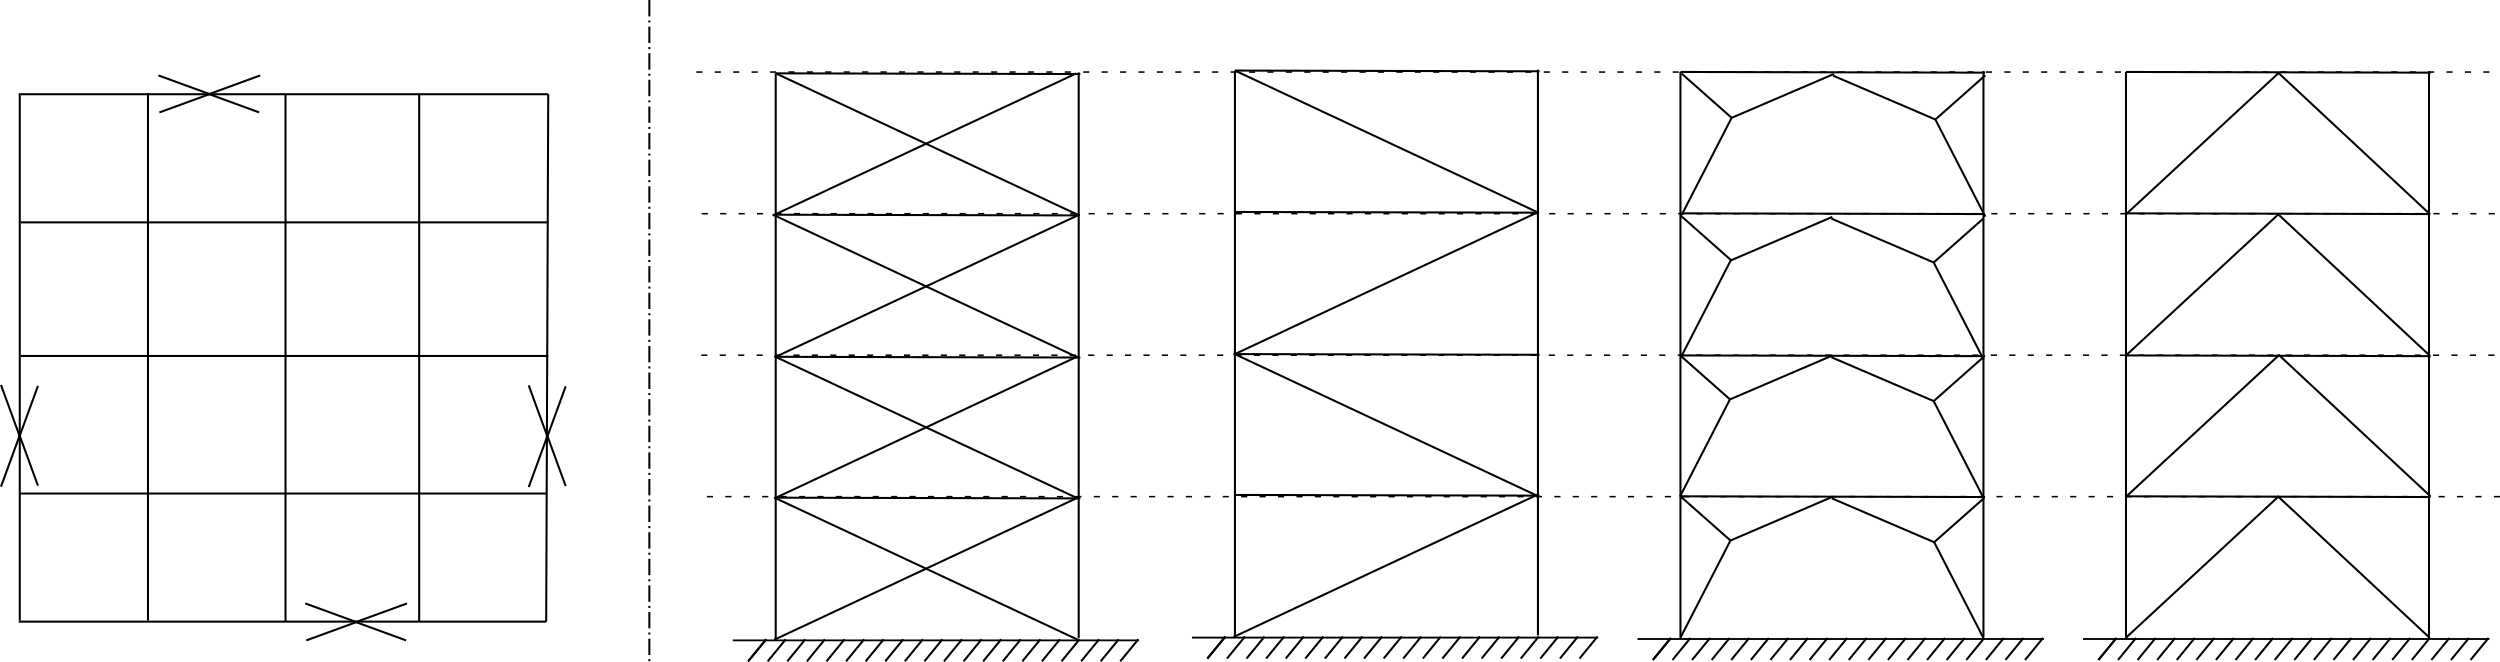 <?xml version="1.0" encoding="UTF-8" standalone="no"?>
<!-- Created with Inkscape (http://www.inkscape.org/) -->

<svg
   width="244.267mm"
   height="64.678mm"
   viewBox="0 0 244.267 64.678"
   version="1.1"
   id="svg1"
   inkscape:version="1.3 (0e150ed6c4, 2023-07-21)"
   sodipodi:docname="esquemanucleos.svg"
   xmlns:inkscape="http://www.inkscape.org/namespaces/inkscape"
   xmlns:sodipodi="http://sodipodi.sourceforge.net/DTD/sodipodi-0.dtd"
   xmlns:xlink="http://www.w3.org/1999/xlink"
   xmlns="http://www.w3.org/2000/svg"
   xmlns:svg="http://www.w3.org/2000/svg">
  <sodipodi:namedview
     id="namedview1"
     pagecolor="#ffffff"
     bordercolor="#000000"
     borderopacity="0.25"
     inkscape:showpageshadow="2"
     inkscape:pageopacity="0.0"
     inkscape:pagecheckerboard="0"
     inkscape:deskcolor="#d1d1d1"
     inkscape:document-units="mm"
     inkscape:zoom="1.0053654"
     inkscape:cx="600.27928"
     inkscape:cy="242.69784"
     inkscape:window-width="1920"
     inkscape:window-height="1011"
     inkscape:window-x="0"
     inkscape:window-y="32"
     inkscape:window-maximized="1"
     inkscape:current-layer="layer1" />
  <defs
     id="defs1" />
  <g
     inkscape:label="Layer 1"
     inkscape:groupmode="layer"
     id="layer1"
     transform="translate(-12.46,-94.665)">
    <path
       style="fill:none;stroke:#000000;stroke-width:0.2;-inkscape-stroke:none"
       d="m 14.391,103.771 c 0,51.534 0,51.534 0,51.534"
       id="path1" />
    <path
       style="fill:none;stroke:#000000;stroke-width:0.2;-inkscape-stroke:none"
       d="m 26.919,103.771 c 0,51.534 0,51.534 0,51.534"
       id="path1-7" />
    <path
       style="fill:none;stroke:#000000;stroke-width:0.2;-inkscape-stroke:none"
       d="m 40.358,103.871 c 0,51.534 0,51.534 0,51.534"
       id="path1-6" />
    <path
       style="fill:none;stroke:#000000;stroke-width:0.2;-inkscape-stroke:none"
       d="m 53.415,103.871 c 0,51.534 0,51.534 0,51.534"
       id="path1-7-0" />
    <path
       style="fill:none;stroke:#000000;stroke-width:0.2;-inkscape-stroke:none"
       d="m 14.391,142.886 c 51.534,0 51.534,0 51.534,0"
       id="path1-7-1" />
    <path
       style="fill:none;stroke:#000000;stroke-width:0.2;-inkscape-stroke:none"
       d="m 14.491,129.447 c 51.534,0 51.534,0 51.534,0"
       id="path1-6-8" />
    <path
       style="fill:none;stroke:#000000;stroke-width:0.2;-inkscape-stroke:none"
       d="m 14.491,116.39 c 51.534,0 51.534,0 51.534,0"
       id="path1-7-0-7" />
    <path
       style="fill:none;stroke:#000000;stroke-width:0.2;-inkscape-stroke:none"
       d="m 14.491,103.871 c 51.534,0 51.534,0 51.534,0"
       id="path1-5" />
    <path
       style="fill:none;stroke:#000000;stroke-width:0.2;-inkscape-stroke:none"
       d="m 14.291,155.405 c 51.534,0 51.534,0 51.534,0"
       id="path1-5-2" />
    <path
       style="fill:none;stroke:#000000;stroke-width:0.2;-inkscape-stroke:none"
       d="m 66.026,103.871 c -0.2,51.534 -0.2,51.534 -0.2,51.534"
       id="path2" />
    <path
       style="fill:none;stroke:#000000;stroke-width:0.2;-inkscape-stroke:none"
       d="m 14.391,137.303 -1.837,-5.031"
       id="path3-9"
       sodipodi:nodetypes="cc" />
    <path
       style="fill:none;stroke:#000000;stroke-width:0.2;-inkscape-stroke:none"
       d="m 14.331,137.402 1.837,-5.031"
       id="path3-9-7"
       sodipodi:nodetypes="cc" />
    <path
       style="fill:none;stroke:#000000;stroke-width:0.2;-inkscape-stroke:none"
       d="m 14.391,137.187 -1.837,5.031"
       id="path3-9-2"
       sodipodi:nodetypes="cc" />
    <path
       style="fill:none;stroke:#000000;stroke-width:0.2;-inkscape-stroke:none"
       d="m 14.331,137.088 1.837,5.031"
       id="path3-9-7-9"
       sodipodi:nodetypes="cc" />
    <path
       style="fill:none;stroke:#000000;stroke-width:0.2;-inkscape-stroke:none"
       d="M 65.955,137.346 64.118,132.316"
       id="path3-9-4"
       sodipodi:nodetypes="cc" />
    <path
       style="fill:none;stroke:#000000;stroke-width:0.2;-inkscape-stroke:none"
       d="m 65.895,137.445 1.837,-5.031"
       id="path3-9-7-7"
       sodipodi:nodetypes="cc" />
    <path
       style="fill:none;stroke:#000000;stroke-width:0.2;-inkscape-stroke:none"
       d="m 65.955,137.23 -1.837,5.031"
       id="path3-9-2-8"
       sodipodi:nodetypes="cc" />
    <path
       style="fill:none;stroke:#000000;stroke-width:0.2;-inkscape-stroke:none"
       d="m 65.895,137.131 1.837,5.031"
       id="path3-9-7-9-4"
       sodipodi:nodetypes="cc" />
    <path
       style="fill:none;stroke:#000000;stroke-width:0.2;-inkscape-stroke:none"
       d="m 32.852,103.871 5.031,-1.837"
       id="path3-9-6"
       sodipodi:nodetypes="cc" />
    <path
       style="fill:none;stroke:#000000;stroke-width:0.2;-inkscape-stroke:none"
       d="m 32.753,103.811 5.031,1.837"
       id="path3-9-7-1"
       sodipodi:nodetypes="cc" />
    <path
       style="fill:none;stroke:#000000;stroke-width:0.2;-inkscape-stroke:none"
       d="M 32.968,103.871 27.938,102.034"
       id="path3-9-2-0"
       sodipodi:nodetypes="cc" />
    <path
       style="fill:none;stroke:#000000;stroke-width:0.2;-inkscape-stroke:none"
       d="m 33.067,103.811 -5.031,1.837"
       id="path3-9-7-9-6"
       sodipodi:nodetypes="cc" />
    <path
       style="fill:none;stroke:#000000;stroke-width:0.2;-inkscape-stroke:none"
       d="m 47.197,155.459 5.031,-1.837"
       id="path3-9-61"
       sodipodi:nodetypes="cc" />
    <path
       style="fill:none;stroke:#000000;stroke-width:0.2;-inkscape-stroke:none"
       d="m 47.098,155.399 5.031,1.837"
       id="path3-9-7-5"
       sodipodi:nodetypes="cc" />
    <path
       style="fill:none;stroke:#000000;stroke-width:0.2;-inkscape-stroke:none"
       d="m 47.313,155.459 -5.031,-1.837"
       id="path3-9-2-5"
       sodipodi:nodetypes="cc" />
    <path
       style="fill:none;stroke:#000000;stroke-width:0.2;-inkscape-stroke:none"
       d="m 47.412,155.399 -5.031,1.837"
       id="path3-9-7-9-47"
       sodipodi:nodetypes="cc" />
    <path
       style="fill:none;stroke:#000000;stroke-width:0.18;-inkscape-stroke:none"
       d="m 84.053,157.232 c 39.703,0 39.703,0 39.703,0"
       id="path3" />
    <path
       style="fill:none;stroke:#000000;stroke-width:0.2;-inkscape-stroke:none"
       d="m 87.318,157.132 c -1.759,2.148 -1.759,2.148 -1.759,2.148"
       id="path4"
       inkscape:tile-cx="99.667187"
       inkscape:tile-cy="154.50205"
       inkscape:tile-w="1.9137476"
       inkscape:tile-h="2.2743967"
       inkscape:tile-x0="98.710313"
       inkscape:tile-y0="153.36485" />
    <use
       x="0"
       y="0"
       inkscape:tiled-clone-of="#path4"
       xlink:href="#path4"
       id="use4" />
    <use
       x="0"
       y="0"
       inkscape:tiled-clone-of="#path4"
       xlink:href="#path4"
       transform="translate(1.914)"
       id="use5" />
    <use
       x="0"
       y="0"
       inkscape:tiled-clone-of="#path4"
       xlink:href="#path4"
       transform="translate(3.827)"
       id="use6" />
    <use
       x="0"
       y="0"
       inkscape:tiled-clone-of="#path4"
       xlink:href="#path4"
       transform="translate(5.741)"
       id="use7" />
    <use
       x="0"
       y="0"
       inkscape:tiled-clone-of="#path4"
       xlink:href="#path4"
       transform="translate(7.655)"
       id="use8" />
    <use
       x="0"
       y="0"
       inkscape:tiled-clone-of="#path4"
       xlink:href="#path4"
       transform="translate(9.569)"
       id="use9" />
    <use
       x="0"
       y="0"
       inkscape:tiled-clone-of="#path4"
       xlink:href="#path4"
       transform="translate(11.482)"
       id="use10" />
    <use
       x="0"
       y="0"
       inkscape:tiled-clone-of="#path4"
       xlink:href="#path4"
       transform="translate(13.396)"
       id="use11" />
    <use
       x="0"
       y="0"
       inkscape:tiled-clone-of="#path4"
       xlink:href="#path4"
       transform="translate(15.31)"
       id="use12" />
    <use
       x="0"
       y="0"
       inkscape:tiled-clone-of="#path4"
       xlink:href="#path4"
       transform="translate(17.224)"
       id="use13" />
    <use
       x="0"
       y="0"
       inkscape:tiled-clone-of="#path4"
       xlink:href="#path4"
       transform="translate(19.137)"
       id="use14" />
    <use
       x="0"
       y="0"
       inkscape:tiled-clone-of="#path4"
       xlink:href="#path4"
       transform="translate(21.051)"
       id="use15" />
    <use
       x="0"
       y="0"
       inkscape:tiled-clone-of="#path4"
       xlink:href="#path4"
       transform="translate(22.965)"
       id="use16" />
    <use
       x="0"
       y="0"
       inkscape:tiled-clone-of="#path4"
       xlink:href="#path4"
       transform="translate(24.879)"
       id="use17" />
    <use
       x="0"
       y="0"
       inkscape:tiled-clone-of="#path4"
       xlink:href="#path4"
       transform="translate(26.792)"
       id="use18" />
    <use
       x="0"
       y="0"
       inkscape:tiled-clone-of="#path4"
       xlink:href="#path4"
       transform="translate(28.706)"
       id="use19" />
    <use
       x="0"
       y="0"
       inkscape:tiled-clone-of="#path4"
       xlink:href="#path4"
       transform="translate(30.62)"
       id="use20" />
    <use
       x="0"
       y="0"
       inkscape:tiled-clone-of="#path4"
       xlink:href="#path4"
       transform="translate(32.534)"
       id="use21" />
    <use
       x="0"
       y="0"
       inkscape:tiled-clone-of="#path4"
       xlink:href="#path4"
       transform="translate(34.447)"
       id="use22" />
    <use
       x="0"
       y="0"
       inkscape:tiled-clone-of="#path4"
       xlink:href="#path4"
       transform="translate(36.361)"
       id="use23" />
    <path
       style="fill:none;stroke:#000000;stroke-width:0.2;-inkscape-stroke:none"
       d="m 88.252,101.83 c 29.763,0.07 29.763,0.07 29.763,0.07"
       id="path23" />
    <path
       style="fill:none;stroke:#000000;stroke-width:0.2;-inkscape-stroke:none"
       d="m 88.21,115.644 c 29.763,0.07 29.763,0.07 29.763,0.07"
       id="path23-8" />
    <path
       style="fill:none;stroke:#000000;stroke-width:0.2;-inkscape-stroke:none"
       d="m 88.252,129.528 c 29.763,0.07 29.763,0.07 29.763,0.07"
       id="path23-8-2" />
    <path
       style="fill:none;stroke:#000000;stroke-width:0.2;-inkscape-stroke:none"
       d="m 88.252,143.292 c 29.763,0.07 29.763,0.07 29.763,0.07"
       id="path23-8-6" />
    <path
       style="fill:none;stroke:#000000;stroke-width:0.2;-inkscape-stroke:none"
       d="m 88.252,101.83 v 55.278"
       id="path24"
       sodipodi:nodetypes="cc" />
    <path
       style="fill:none;stroke:#000000;stroke-width:0.2;-inkscape-stroke:none"
       d="m 117.857,101.739 v 55.278"
       id="path24-4"
       sodipodi:nodetypes="cc" />
    <path
       style="fill:none;stroke:#000000;stroke-width:0.2;-inkscape-stroke:none"
       d="M 88.252,101.83 117.915,115.723"
       id="path25" />
    <path
       style="fill:none;stroke:#000000;stroke-width:0.2;-inkscape-stroke:none"
       d="M 117.915,115.635 88.252,129.528"
       id="path25-3" />
    <path
       style="fill:none;stroke:#000000;stroke-width:0.2;-inkscape-stroke:none"
       d="M 88.109,157.174 117.773,143.281"
       id="path25-8" />
    <path
       style="fill:none;stroke:#000000;stroke-width:0.2;-inkscape-stroke:none"
       d="M 117.773,143.37 88.109,129.476"
       id="path25-3-8" />
    <path
       style="fill:none;stroke:#000000;stroke-width:0.2;-inkscape-stroke:none"
       d="M 117.63,101.83 87.967,115.723"
       id="path25-6" />
    <path
       style="fill:none;stroke:#000000;stroke-width:0.2;-inkscape-stroke:none"
       d="m 87.967,115.635 29.663,13.893"
       id="path25-3-89" />
    <path
       style="fill:none;stroke:#000000;stroke-width:0.2;-inkscape-stroke:none"
       d="M 88.109,143.37 117.773,129.476"
       id="path25-3-8-2" />
    <path
       style="fill:none;stroke:#000000;stroke-width:0.2;-inkscape-stroke:none"
       d="M 117.773,157.174 88.109,143.281"
       id="path25-3-8-2-9" />
    <path
       style="fill:none;stroke:#000000;stroke-width:0.18;-inkscape-stroke:none"
       d="m 128.922,156.963 c 39.703,0 39.703,0 39.703,0"
       id="path3-1" />
    <path
       style="fill:none;stroke:#000000;stroke-width:0.2;-inkscape-stroke:none"
       d="m 132.187,156.863 c -1.759,2.148 -1.759,2.148 -1.759,2.148"
       id="path4-5"
       inkscape:tile-cx="99.667187"
       inkscape:tile-cy="154.50205"
       inkscape:tile-w="1.9137476"
       inkscape:tile-h="2.2743967"
       inkscape:tile-x0="98.710313"
       inkscape:tile-y0="153.36485" />
    <use
       x="0"
       y="0"
       inkscape:tiled-clone-of="#path4-5"
       xlink:href="#path4-5"
       id="use4-9" />
    <use
       x="0"
       y="0"
       inkscape:tiled-clone-of="#path4-5"
       xlink:href="#path4-5"
       transform="translate(1.914)"
       id="use5-4" />
    <use
       x="0"
       y="0"
       inkscape:tiled-clone-of="#path4-5"
       xlink:href="#path4-5"
       transform="translate(3.827)"
       id="use6-9" />
    <use
       x="0"
       y="0"
       inkscape:tiled-clone-of="#path4-5"
       xlink:href="#path4-5"
       transform="translate(5.741)"
       id="use7-0" />
    <use
       x="0"
       y="0"
       inkscape:tiled-clone-of="#path4-5"
       xlink:href="#path4-5"
       transform="translate(7.655)"
       id="use8-9" />
    <use
       x="0"
       y="0"
       inkscape:tiled-clone-of="#path4-5"
       xlink:href="#path4-5"
       transform="translate(9.569)"
       id="use9-1" />
    <use
       x="0"
       y="0"
       inkscape:tiled-clone-of="#path4-5"
       xlink:href="#path4-5"
       transform="translate(11.482)"
       id="use10-7" />
    <use
       x="0"
       y="0"
       inkscape:tiled-clone-of="#path4-5"
       xlink:href="#path4-5"
       transform="translate(13.396)"
       id="use11-7" />
    <use
       x="0"
       y="0"
       inkscape:tiled-clone-of="#path4-5"
       xlink:href="#path4-5"
       transform="translate(15.31)"
       id="use12-1" />
    <use
       x="0"
       y="0"
       inkscape:tiled-clone-of="#path4-5"
       xlink:href="#path4-5"
       transform="translate(17.224)"
       id="use13-1" />
    <use
       x="0"
       y="0"
       inkscape:tiled-clone-of="#path4-5"
       xlink:href="#path4-5"
       transform="translate(19.137)"
       id="use14-5" />
    <use
       x="0"
       y="0"
       inkscape:tiled-clone-of="#path4-5"
       xlink:href="#path4-5"
       transform="translate(21.051)"
       id="use15-9" />
    <use
       x="0"
       y="0"
       inkscape:tiled-clone-of="#path4-5"
       xlink:href="#path4-5"
       transform="translate(22.965)"
       id="use16-7" />
    <use
       x="0"
       y="0"
       inkscape:tiled-clone-of="#path4-5"
       xlink:href="#path4-5"
       transform="translate(24.879)"
       id="use17-7" />
    <use
       x="0"
       y="0"
       inkscape:tiled-clone-of="#path4-5"
       xlink:href="#path4-5"
       transform="translate(26.792)"
       id="use18-6" />
    <use
       x="0"
       y="0"
       inkscape:tiled-clone-of="#path4-5"
       xlink:href="#path4-5"
       transform="translate(28.706)"
       id="use19-7" />
    <use
       x="0"
       y="0"
       inkscape:tiled-clone-of="#path4-5"
       xlink:href="#path4-5"
       transform="translate(30.62)"
       id="use20-3" />
    <use
       x="0"
       y="0"
       inkscape:tiled-clone-of="#path4-5"
       xlink:href="#path4-5"
       transform="translate(32.534)"
       id="use21-6" />
    <use
       x="0"
       y="0"
       inkscape:tiled-clone-of="#path4-5"
       xlink:href="#path4-5"
       transform="translate(34.447)"
       id="use22-5" />
    <use
       x="0"
       y="0"
       inkscape:tiled-clone-of="#path4-5"
       xlink:href="#path4-5"
       transform="translate(36.361)"
       id="use23-6" />
    <path
       style="fill:none;stroke:#000000;stroke-width:0.2;-inkscape-stroke:none"
       d="m 133.121,101.56 c 29.763,0.07 29.763,0.07 29.763,0.07"
       id="path23-3" />
    <path
       style="fill:none;stroke:#000000;stroke-width:0.2;-inkscape-stroke:none"
       d="m 133.079,115.375 c 29.763,0.07 29.763,0.07 29.763,0.07"
       id="path23-8-9" />
    <path
       style="fill:none;stroke:#000000;stroke-width:0.2;-inkscape-stroke:none"
       d="m 133.121,129.259 c 29.763,0.07 29.763,0.07 29.763,0.07"
       id="path23-8-2-4" />
    <path
       style="fill:none;stroke:#000000;stroke-width:0.2;-inkscape-stroke:none"
       d="m 133.121,143.023 c 29.763,0.07 29.763,0.07 29.763,0.07"
       id="path23-8-6-8" />
    <path
       style="fill:none;stroke:#000000;stroke-width:0.2;-inkscape-stroke:none"
       d="m 133.121,101.56 v 55.278"
       id="path24-1"
       sodipodi:nodetypes="cc" />
    <path
       style="fill:none;stroke:#000000;stroke-width:0.2;-inkscape-stroke:none"
       d="m 162.727,101.47 v 55.278"
       id="path24-4-2"
       sodipodi:nodetypes="cc" />
    <path
       style="fill:none;stroke:#000000;stroke-width:0.2;-inkscape-stroke:none"
       d="m 133.121,101.56 29.663,13.893"
       id="path25-9" />
    <path
       style="fill:none;stroke:#000000;stroke-width:0.2;-inkscape-stroke:none"
       d="m 162.784,115.365 -29.663,13.893"
       id="path25-3-3" />
    <path
       style="fill:none;stroke:#000000;stroke-width:0.2;-inkscape-stroke:none"
       d="m 132.979,156.905 29.663,-13.893"
       id="path25-8-9" />
    <path
       style="fill:none;stroke:#000000;stroke-width:0.2;-inkscape-stroke:none"
       d="M 162.642,143.1 132.979,129.207"
       id="path25-3-8-0" />
    <path
       style="fill:none;stroke:#000000;stroke-width:0.18;-inkscape-stroke:none"
       d="m 172.453,157.098 c 39.703,0 39.703,0 39.703,0"
       id="path3-8" />
    <path
       style="fill:none;stroke:#000000;stroke-width:0.2;-inkscape-stroke:none"
       d="m 175.718,156.998 c -1.759,2.148 -1.759,2.148 -1.759,2.148"
       id="path4-56"
       inkscape:tile-cx="99.667187"
       inkscape:tile-cy="154.50205"
       inkscape:tile-w="1.9137476"
       inkscape:tile-h="2.2743967"
       inkscape:tile-x0="98.710313"
       inkscape:tile-y0="153.36485" />
    <use
       x="0"
       y="0"
       inkscape:tiled-clone-of="#path4-56"
       xlink:href="#path4-56"
       id="use4-1" />
    <use
       x="0"
       y="0"
       inkscape:tiled-clone-of="#path4-56"
       xlink:href="#path4-56"
       transform="translate(1.914)"
       id="use5-1" />
    <use
       x="0"
       y="0"
       inkscape:tiled-clone-of="#path4-56"
       xlink:href="#path4-56"
       transform="translate(3.827)"
       id="use6-5" />
    <use
       x="0"
       y="0"
       inkscape:tiled-clone-of="#path4-56"
       xlink:href="#path4-56"
       transform="translate(5.741)"
       id="use7-9" />
    <use
       x="0"
       y="0"
       inkscape:tiled-clone-of="#path4-56"
       xlink:href="#path4-56"
       transform="translate(7.655)"
       id="use8-8" />
    <use
       x="0"
       y="0"
       inkscape:tiled-clone-of="#path4-56"
       xlink:href="#path4-56"
       transform="translate(9.569)"
       id="use9-4" />
    <use
       x="0"
       y="0"
       inkscape:tiled-clone-of="#path4-56"
       xlink:href="#path4-56"
       transform="translate(11.482)"
       id="use10-8" />
    <use
       x="0"
       y="0"
       inkscape:tiled-clone-of="#path4-56"
       xlink:href="#path4-56"
       transform="translate(13.396)"
       id="use11-1" />
    <use
       x="0"
       y="0"
       inkscape:tiled-clone-of="#path4-56"
       xlink:href="#path4-56"
       transform="translate(15.31)"
       id="use12-0" />
    <use
       x="0"
       y="0"
       inkscape:tiled-clone-of="#path4-56"
       xlink:href="#path4-56"
       transform="translate(17.224)"
       id="use13-3" />
    <use
       x="0"
       y="0"
       inkscape:tiled-clone-of="#path4-56"
       xlink:href="#path4-56"
       transform="translate(19.137)"
       id="use14-0" />
    <use
       x="0"
       y="0"
       inkscape:tiled-clone-of="#path4-56"
       xlink:href="#path4-56"
       transform="translate(21.051)"
       id="use15-4" />
    <use
       x="0"
       y="0"
       inkscape:tiled-clone-of="#path4-56"
       xlink:href="#path4-56"
       transform="translate(22.965)"
       id="use16-4" />
    <use
       x="0"
       y="0"
       inkscape:tiled-clone-of="#path4-56"
       xlink:href="#path4-56"
       transform="translate(24.879)"
       id="use17-4" />
    <use
       x="0"
       y="0"
       inkscape:tiled-clone-of="#path4-56"
       xlink:href="#path4-56"
       transform="translate(26.792)"
       id="use18-4" />
    <use
       x="0"
       y="0"
       inkscape:tiled-clone-of="#path4-56"
       xlink:href="#path4-56"
       transform="translate(28.706)"
       id="use19-76" />
    <use
       x="0"
       y="0"
       inkscape:tiled-clone-of="#path4-56"
       xlink:href="#path4-56"
       transform="translate(30.62)"
       id="use20-31" />
    <use
       x="0"
       y="0"
       inkscape:tiled-clone-of="#path4-56"
       xlink:href="#path4-56"
       transform="translate(32.534)"
       id="use21-7" />
    <use
       x="0"
       y="0"
       inkscape:tiled-clone-of="#path4-56"
       xlink:href="#path4-56"
       transform="translate(34.447)"
       id="use22-59" />
    <use
       x="0"
       y="0"
       inkscape:tiled-clone-of="#path4-56"
       xlink:href="#path4-56"
       transform="translate(36.361)"
       id="use23-62" />
    <path
       style="fill:none;stroke:#000000;stroke-width:0.2;-inkscape-stroke:none"
       d="m 176.652,101.695 c 29.763,0.07 29.763,0.07 29.763,0.07"
       id="path23-1" />
    <path
       style="fill:none;stroke:#000000;stroke-width:0.2;-inkscape-stroke:none"
       d="m 176.61,115.51 c 29.763,0.07 29.763,0.07 29.763,0.07"
       id="path23-8-7" />
    <path
       style="fill:none;stroke:#000000;stroke-width:0.2;-inkscape-stroke:none"
       d="m 176.652,129.393 c 29.763,0.07 29.763,0.07 29.763,0.07"
       id="path23-8-2-8" />
    <path
       style="fill:none;stroke:#000000;stroke-width:0.2;-inkscape-stroke:none"
       d="m 176.652,143.158 c 29.763,0.07 29.763,0.07 29.763,0.07"
       id="path23-8-6-5" />
    <path
       style="fill:none;stroke:#000000;stroke-width:0.2;-inkscape-stroke:none"
       d="m 176.652,101.695 v 55.278"
       id="path24-7"
       sodipodi:nodetypes="cc" />
    <path
       style="fill:none;stroke:#000000;stroke-width:0.2;-inkscape-stroke:none"
       d="m 206.258,101.605 v 55.278"
       id="path24-4-4"
       sodipodi:nodetypes="cc" />
    <path
       style="fill:none;stroke:#000000;stroke-width:0.18;-inkscape-stroke:none"
       d="m 215.984,157.098 c 39.703,0 39.703,0 39.703,0"
       id="path3-4" />
    <path
       style="fill:none;stroke:#000000;stroke-width:0.2;-inkscape-stroke:none"
       d="m 219.249,156.998 c -1.759,2.148 -1.759,2.148 -1.759,2.148"
       id="path4-3"
       inkscape:tile-cx="99.667187"
       inkscape:tile-cy="154.50205"
       inkscape:tile-w="1.9137476"
       inkscape:tile-h="2.2743967"
       inkscape:tile-x0="98.710313"
       inkscape:tile-y0="153.36485" />
    <use
       x="0"
       y="0"
       inkscape:tiled-clone-of="#path4-3"
       xlink:href="#path4-3"
       id="use4-3" />
    <use
       x="0"
       y="0"
       inkscape:tiled-clone-of="#path4-3"
       xlink:href="#path4-3"
       transform="translate(1.914)"
       id="use5-3" />
    <use
       x="0"
       y="0"
       inkscape:tiled-clone-of="#path4-3"
       xlink:href="#path4-3"
       transform="translate(3.828)"
       id="use6-8" />
    <use
       x="0"
       y="0"
       inkscape:tiled-clone-of="#path4-3"
       xlink:href="#path4-3"
       transform="translate(5.741)"
       id="use7-6" />
    <use
       x="0"
       y="0"
       inkscape:tiled-clone-of="#path4-3"
       xlink:href="#path4-3"
       transform="translate(7.655)"
       id="use8-0" />
    <use
       x="0"
       y="0"
       inkscape:tiled-clone-of="#path4-3"
       xlink:href="#path4-3"
       transform="translate(9.569)"
       id="use9-48" />
    <use
       x="0"
       y="0"
       inkscape:tiled-clone-of="#path4-3"
       xlink:href="#path4-3"
       transform="translate(11.482)"
       id="use10-88" />
    <use
       x="0"
       y="0"
       inkscape:tiled-clone-of="#path4-3"
       xlink:href="#path4-3"
       transform="translate(13.396)"
       id="use11-9" />
    <use
       x="0"
       y="0"
       inkscape:tiled-clone-of="#path4-3"
       xlink:href="#path4-3"
       transform="translate(15.31)"
       id="use12-7" />
    <use
       x="0"
       y="0"
       inkscape:tiled-clone-of="#path4-3"
       xlink:href="#path4-3"
       transform="translate(17.224)"
       id="use13-7" />
    <use
       x="0"
       y="0"
       inkscape:tiled-clone-of="#path4-3"
       xlink:href="#path4-3"
       transform="translate(19.137)"
       id="use14-6" />
    <use
       x="0"
       y="0"
       inkscape:tiled-clone-of="#path4-3"
       xlink:href="#path4-3"
       transform="translate(21.051)"
       id="use15-43" />
    <use
       x="0"
       y="0"
       inkscape:tiled-clone-of="#path4-3"
       xlink:href="#path4-3"
       transform="translate(22.965)"
       id="use16-0" />
    <use
       x="0"
       y="0"
       inkscape:tiled-clone-of="#path4-3"
       xlink:href="#path4-3"
       transform="translate(24.879)"
       id="use17-3" />
    <use
       x="0"
       y="0"
       inkscape:tiled-clone-of="#path4-3"
       xlink:href="#path4-3"
       transform="translate(26.792)"
       id="use18-0" />
    <use
       x="0"
       y="0"
       inkscape:tiled-clone-of="#path4-3"
       xlink:href="#path4-3"
       transform="translate(28.706)"
       id="use19-9" />
    <use
       x="0"
       y="0"
       inkscape:tiled-clone-of="#path4-3"
       xlink:href="#path4-3"
       transform="translate(30.62)"
       id="use20-2" />
    <use
       x="0"
       y="0"
       inkscape:tiled-clone-of="#path4-3"
       xlink:href="#path4-3"
       transform="translate(32.534)"
       id="use21-5" />
    <use
       x="0"
       y="0"
       inkscape:tiled-clone-of="#path4-3"
       xlink:href="#path4-3"
       transform="translate(34.447)"
       id="use22-4" />
    <use
       x="0"
       y="0"
       inkscape:tiled-clone-of="#path4-3"
       xlink:href="#path4-3"
       transform="translate(36.361)"
       id="use23-0" />
    <path
       style="fill:none;stroke:#000000;stroke-width:0.2;-inkscape-stroke:none"
       d="m 220.183,101.695 c 29.763,0.07 29.763,0.07 29.763,0.07"
       id="path23-5" />
    <path
       style="fill:none;stroke:#000000;stroke-width:0.2;-inkscape-stroke:none"
       d="m 220.141,115.51 c 29.763,0.07 29.763,0.07 29.763,0.07"
       id="path23-8-94" />
    <path
       style="fill:none;stroke:#000000;stroke-width:0.2;-inkscape-stroke:none"
       d="m 220.183,129.393 c 29.763,0.07 29.763,0.07 29.763,0.07"
       id="path23-8-2-6" />
    <path
       style="fill:none;stroke:#000000;stroke-width:0.2;-inkscape-stroke:none"
       d="m 220.183,143.158 c 29.763,0.07 29.763,0.07 29.763,0.07"
       id="path23-8-6-9" />
    <path
       style="fill:none;stroke:#000000;stroke-width:0.2;-inkscape-stroke:none"
       d="m 220.183,101.695 v 55.278"
       id="path24-2"
       sodipodi:nodetypes="cc" />
    <path
       style="fill:none;stroke:#000000;stroke-width:0.2;-inkscape-stroke:none"
       d="m 249.789,101.605 v 55.278"
       id="path24-4-24"
       sodipodi:nodetypes="cc" />
    <path
       style="fill:none;stroke:#000000;stroke-width:0.2;stroke-dasharray:1.6, 0.4, 0.2, 0.4;stroke-dashoffset:0;-inkscape-stroke:none"
       d="M 75.907,94.665 V 159.343"
       id="path26"
       sodipodi:nodetypes="cc" />
    <path
       style="fill:none;stroke:#000000;stroke-width:0.15;stroke-dasharray:0.6, 1.2;stroke-dashoffset:0"
       d="M 256.727,143.191 H 80.749"
       id="path27"
       sodipodi:nodetypes="cc" />
    <path
       style="fill:none;stroke:#000000;stroke-width:0.15;stroke-dasharray:0.6, 1.2;stroke-dashoffset:0"
       d="M 256.182,129.37 H 80.204"
       id="path27-0"
       sodipodi:nodetypes="cc" />
    <path
       style="fill:none;stroke:#000000;stroke-width:0.15;stroke-dasharray:0.6, 1.2;stroke-dashoffset:0"
       d="M 256.224,115.544 H 80.245"
       id="path27-5"
       sodipodi:nodetypes="cc" />
    <path
       style="fill:none;stroke:#000000;stroke-width:0.15;stroke-dasharray:0.6, 1.2;stroke-dashoffset:0"
       d="M 255.694,101.705 H 79.716"
       id="path27-0-1"
       sodipodi:nodetypes="cc" />
    <path
       style="font-variation-settings:normal;opacity:1;vector-effect:none;fill:none;fill-opacity:1;stroke:#000000;stroke-width:0.2;stroke-linecap:butt;stroke-linejoin:miter;stroke-miterlimit:4;stroke-dasharray:none;stroke-dashoffset:0;stroke-opacity:1;-inkscape-stroke:none;stop-color:#000000;stop-opacity:1"
       d="m 176.652,156.973 c 4.884,-9.495 4.884,-9.495 4.884,-9.495 -4.884,-4.321 -4.884,-4.321 -4.884,-4.321"
       id="path28" />
    <path
       style="font-variation-settings:normal;opacity:1;vector-effect:none;fill:none;fill-opacity:1;stroke:#000000;stroke-width:0.2;stroke-linecap:butt;stroke-linejoin:miter;stroke-miterlimit:4;stroke-dasharray:none;stroke-dashoffset:0;stroke-opacity:1;-inkscape-stroke:none"
       d="m 181.536,147.478 c 9.997,-4.286 9.997,-4.286 9.997,-4.286"
       id="path29" />
    <path
       style="font-variation-settings:normal;vector-effect:none;fill:none;fill-opacity:1;stroke:#000000;stroke-width:0.2;stroke-linecap:butt;stroke-linejoin:miter;stroke-miterlimit:4;stroke-dasharray:none;stroke-dashoffset:0;stroke-opacity:1;-inkscape-stroke:none;stop-color:#000000"
       d="m 206.326,157.139 c -4.884,-9.495 -4.884,-9.495 -4.884,-9.495 4.884,-4.321 4.884,-4.321 4.884,-4.321"
       id="path28-6" />
    <path
       style="font-variation-settings:normal;vector-effect:none;fill:none;fill-opacity:1;stroke:#000000;stroke-width:0.2;stroke-linecap:butt;stroke-linejoin:miter;stroke-miterlimit:4;stroke-dasharray:none;stroke-dashoffset:0;stroke-opacity:1;-inkscape-stroke:none"
       d="m 201.442,147.644 c -9.997,-4.286 -9.997,-4.286 -9.997,-4.286"
       id="path29-2" />
    <path
       style="font-variation-settings:normal;vector-effect:none;fill:none;fill-opacity:1;stroke:#000000;stroke-width:0.2;stroke-linecap:butt;stroke-linejoin:miter;stroke-miterlimit:4;stroke-dasharray:none;stroke-dashoffset:0;stroke-opacity:1;-inkscape-stroke:none;stop-color:#000000"
       d="m 176.604,143.184 c 4.884,-9.495 4.884,-9.495 4.884,-9.495 -4.884,-4.321 -4.884,-4.321 -4.884,-4.321"
       id="path28-2" />
    <path
       style="font-variation-settings:normal;vector-effect:none;fill:none;fill-opacity:1;stroke:#000000;stroke-width:0.2;stroke-linecap:butt;stroke-linejoin:miter;stroke-miterlimit:4;stroke-dasharray:none;stroke-dashoffset:0;stroke-opacity:1;-inkscape-stroke:none"
       d="m 181.488,133.689 c 9.997,-4.286 9.997,-4.286 9.997,-4.286"
       id="path29-8" />
    <path
       style="font-variation-settings:normal;vector-effect:none;fill:none;fill-opacity:1;stroke:#000000;stroke-width:0.2;stroke-linecap:butt;stroke-linejoin:miter;stroke-miterlimit:4;stroke-dasharray:none;stroke-dashoffset:0;stroke-opacity:1;-inkscape-stroke:none;stop-color:#000000"
       d="m 206.278,143.349 c -4.884,-9.495 -4.884,-9.495 -4.884,-9.495 4.884,-4.321 4.884,-4.321 4.884,-4.321"
       id="path28-6-4" />
    <path
       style="font-variation-settings:normal;vector-effect:none;fill:none;fill-opacity:1;stroke:#000000;stroke-width:0.2;stroke-linecap:butt;stroke-linejoin:miter;stroke-miterlimit:4;stroke-dasharray:none;stroke-dashoffset:0;stroke-opacity:1;-inkscape-stroke:none"
       d="m 201.394,133.855 c -9.997,-4.286 -9.997,-4.286 -9.997,-4.286"
       id="path29-2-7" />
    <path
       style="font-variation-settings:normal;vector-effect:none;fill:none;fill-opacity:1;stroke:#000000;stroke-width:0.2;stroke-linecap:butt;stroke-linejoin:miter;stroke-miterlimit:4;stroke-dasharray:none;stroke-dashoffset:0;stroke-opacity:1;-inkscape-stroke:none;stop-color:#000000"
       d="m 176.699,129.569 c 4.884,-9.495 4.884,-9.495 4.884,-9.495 -4.884,-4.321 -4.884,-4.321 -4.884,-4.321"
       id="path28-62" />
    <path
       style="font-variation-settings:normal;vector-effect:none;fill:none;fill-opacity:1;stroke:#000000;stroke-width:0.2;stroke-linecap:butt;stroke-linejoin:miter;stroke-miterlimit:4;stroke-dasharray:none;stroke-dashoffset:0;stroke-opacity:1;-inkscape-stroke:none"
       d="m 181.488,120.144 c 9.997,-4.286 9.997,-4.286 9.997,-4.286"
       id="path29-9" />
    <path
       style="font-variation-settings:normal;vector-effect:none;fill:none;fill-opacity:1;stroke:#000000;stroke-width:0.2;stroke-linecap:butt;stroke-linejoin:miter;stroke-miterlimit:4;stroke-dasharray:none;stroke-dashoffset:0;stroke-opacity:1;-inkscape-stroke:none;stop-color:#000000"
       d="m 206.278,129.805 c -4.884,-9.495 -4.884,-9.495 -4.884,-9.495 4.884,-4.321 4.884,-4.321 4.884,-4.321"
       id="path28-6-9" />
    <path
       style="font-variation-settings:normal;vector-effect:none;fill:none;fill-opacity:1;stroke:#000000;stroke-width:0.2;stroke-linecap:butt;stroke-linejoin:miter;stroke-miterlimit:4;stroke-dasharray:none;stroke-dashoffset:0;stroke-opacity:1;-inkscape-stroke:none"
       d="m 201.394,120.31 c -9.997,-4.286 -9.997,-4.286 -9.997,-4.286"
       id="path29-2-0" />
    <path
       style="font-variation-settings:normal;vector-effect:none;fill:none;fill-opacity:1;stroke:#000000;stroke-width:0.2;stroke-linecap:butt;stroke-linejoin:miter;stroke-miterlimit:4;stroke-dasharray:none;stroke-dashoffset:0;stroke-opacity:1;-inkscape-stroke:none;stop-color:#000000"
       d="m 176.768,115.671 c 4.884,-9.495 4.884,-9.495 4.884,-9.495 -4.884,-4.321 -4.884,-4.321 -4.884,-4.321"
       id="path28-1" />
    <path
       style="font-variation-settings:normal;vector-effect:none;fill:none;fill-opacity:1;stroke:#000000;stroke-width:0.2;stroke-linecap:butt;stroke-linejoin:miter;stroke-miterlimit:4;stroke-dasharray:none;stroke-dashoffset:0;stroke-opacity:1;-inkscape-stroke:none"
       d="m 181.652,106.176 c 9.997,-4.286 9.997,-4.286 9.997,-4.286"
       id="path29-1" />
    <path
       style="font-variation-settings:normal;vector-effect:none;fill:none;fill-opacity:1;stroke:#000000;stroke-width:0.2;stroke-linecap:butt;stroke-linejoin:miter;stroke-miterlimit:4;stroke-dasharray:none;stroke-dashoffset:0;stroke-opacity:1;-inkscape-stroke:none;stop-color:#000000"
       d="m 206.442,115.837 c -4.884,-9.495 -4.884,-9.495 -4.884,-9.495 4.884,-4.321 4.884,-4.321 4.884,-4.321"
       id="path28-6-0" />
    <path
       style="font-variation-settings:normal;vector-effect:none;fill:none;fill-opacity:1;stroke:#000000;stroke-width:0.2;stroke-linecap:butt;stroke-linejoin:miter;stroke-miterlimit:4;stroke-dasharray:none;stroke-dashoffset:0;stroke-opacity:1;-inkscape-stroke:none"
       d="m 201.558,106.342 c -9.997,-4.286 -9.997,-4.286 -9.997,-4.286"
       id="path29-2-3" />
    <path
       style="font-variation-settings:normal;opacity:1;vector-effect:none;fill:none;fill-opacity:1;stroke:#000000;stroke-width:0.2;stroke-linecap:butt;stroke-linejoin:miter;stroke-miterlimit:4;stroke-dasharray:none;stroke-dashoffset:0;stroke-opacity:1;-inkscape-stroke:none"
       d="m 220.183,156.973 c 14.882,-13.78 14.882,-13.78 14.882,-13.78 14.804,13.805 14.804,13.805 14.804,13.805"
       id="path30" />
    <path
       style="font-variation-settings:normal;vector-effect:none;fill:none;fill-opacity:1;stroke:#000000;stroke-width:0.2;stroke-linecap:butt;stroke-linejoin:miter;stroke-miterlimit:4;stroke-dasharray:none;stroke-dashoffset:0;stroke-opacity:1;-inkscape-stroke:none"
       d="m 220.251,143.141 c 14.882,-13.78 14.882,-13.78 14.882,-13.78 14.804,13.805 14.804,13.805 14.804,13.805"
       id="path30-9" />
    <path
       style="font-variation-settings:normal;vector-effect:none;fill:none;fill-opacity:1;stroke:#000000;stroke-width:0.2;stroke-linecap:butt;stroke-linejoin:miter;stroke-miterlimit:4;stroke-dasharray:none;stroke-dashoffset:0;stroke-opacity:1;-inkscape-stroke:none"
       d="m 220.183,129.393 c 14.882,-13.78 14.882,-13.78 14.882,-13.78 14.804,13.805 14.804,13.805 14.804,13.805"
       id="path30-93" />
    <path
       style="font-variation-settings:normal;vector-effect:none;fill:none;fill-opacity:1;stroke:#000000;stroke-width:0.2;stroke-linecap:butt;stroke-linejoin:miter;stroke-miterlimit:4;stroke-dasharray:none;stroke-dashoffset:0;stroke-opacity:1;-inkscape-stroke:none"
       d="m 220.208,115.581 c 14.882,-13.78 14.882,-13.78 14.882,-13.78 14.804,13.805 14.804,13.805 14.804,13.805"
       id="path30-5" />
  </g>
</svg>

